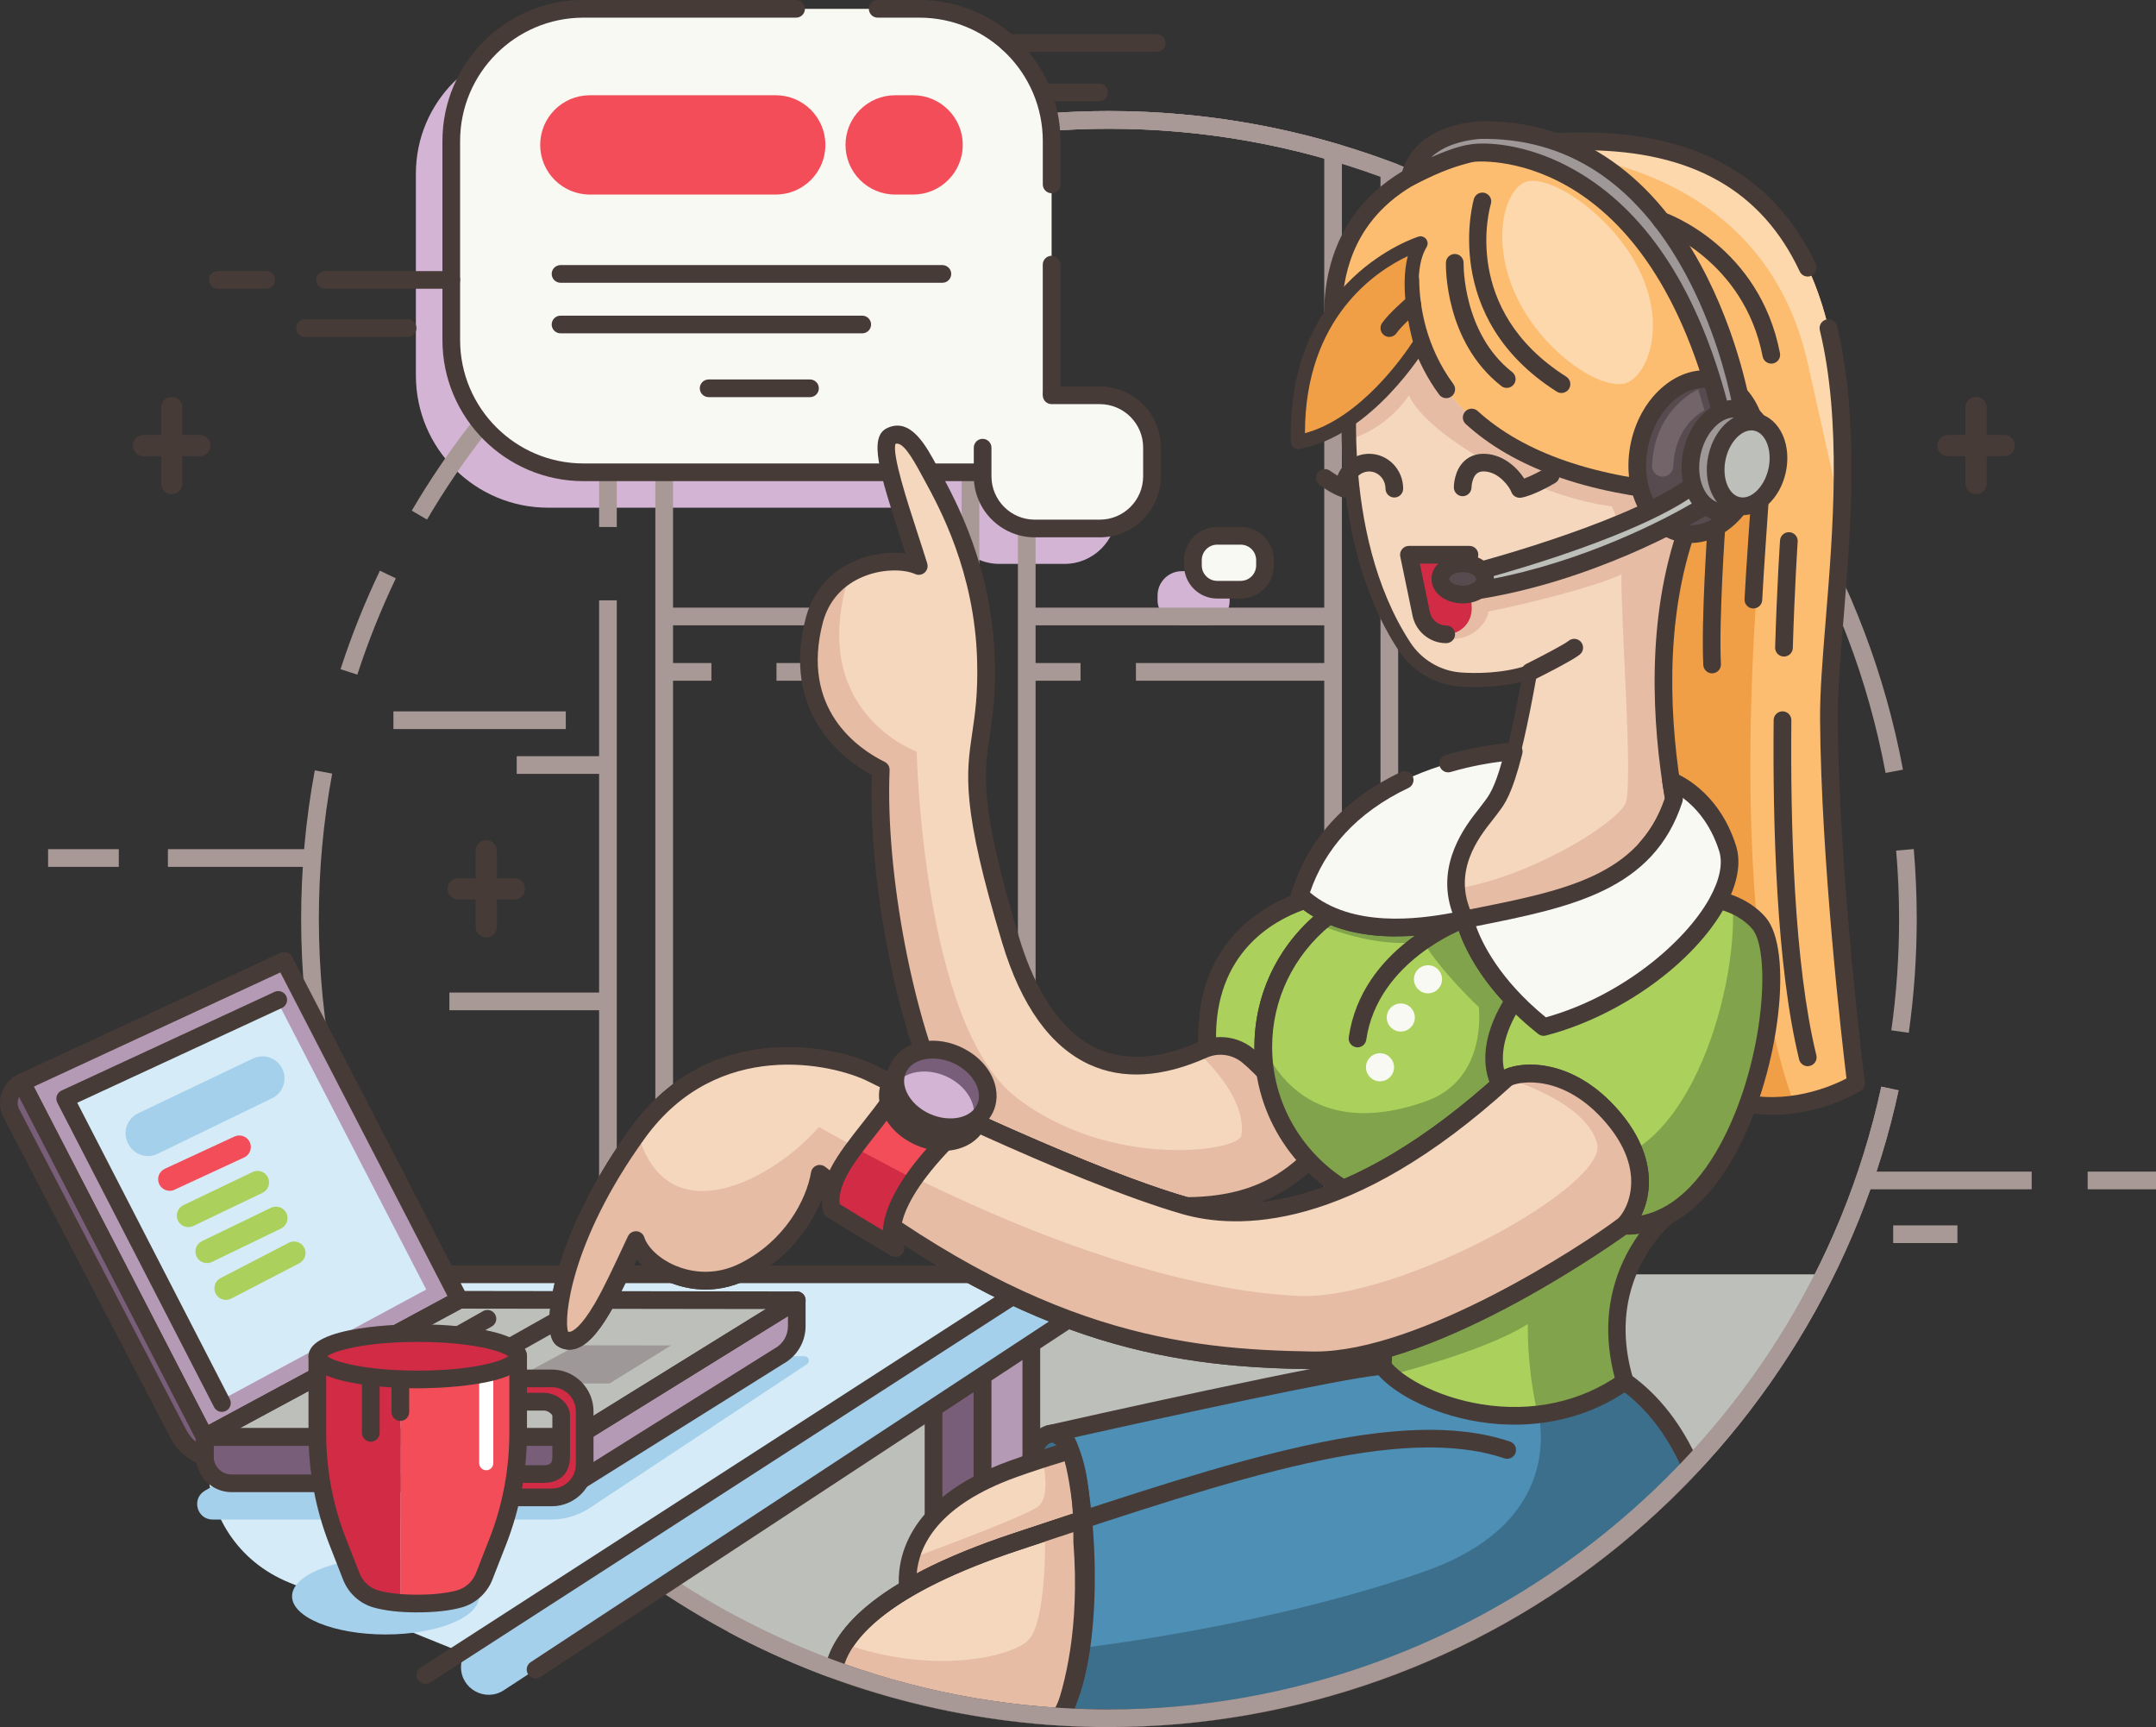 <?xml version="1.0" encoding="UTF-8"?>
<svg id="Layer_2" data-name="Layer 2" xmlns="http://www.w3.org/2000/svg" viewBox="0 0 609.77 488.33">
  <rect x="0" y="0" width="609.77" height="488.33" fill="#333333" stroke="none"/>
  <defs>
    <style>
      .cls-1 {
        fill: #574b4f;
      }

      .cls-2 {
        fill: #f5d7be;
      }

      .cls-3 {
        fill: #fdd8ac;
      }

      .cls-4 {
        fill: #e6bca5;
      }

      .cls-5 {
        fill: #3c6f8c;
      }

      .cls-6 {
        fill: #fdbd71;
      }

      .cls-7 {
        fill: #a89996;
      }

      .cls-8 {
        fill: #473b38;
      }

      .cls-9 {
        fill: #9e9899;
      }

      .cls-10 {
        fill: #a4d0eb;
      }

      .cls-11 {
        fill: #fff;
      }

      .cls-12 {
        fill: #736469;
      }

      .cls-13 {
        fill: #d5ebf7;
      }

      .cls-14 {
        fill: #b59ab5;
      }

      .cls-15 {
        fill: #80a34b;
      }

      .cls-16 {
        fill: #bcbfba;
      }

      .cls-17 {
        fill: #d4b4d4;
      }

      .cls-18 {
        fill: #785e78;
      }

      .cls-19 {
        fill: #f19f46;
      }

      .cls-20 {
        fill: #4e8fb5;
      }

      .cls-21 {
        fill: #f24d59;
      }

      .cls-22 {
        fill: #d12b45;
      }

      .cls-23 {
        fill: #f9f9f3;
      }

      .cls-24 {
        fill: #abd15c;
      }
    </style>
  </defs>
  <g id="_Слой_1" data-name="Слой 1">
    <g>
      <path class="cls-16" d="M111.18,360.31c36.98,74.39,113.74,125.53,202.46,125.53s165.48-51.13,202.46-125.53H111.18Z"/>
      <g>
        <rect class="cls-17" x="327.39" y="161.5" width="20.38" height="15.24" rx="6.86" ry="6.86"/>
        <path class="cls-17" d="M301.06,121.78h-13.64V49.9c0-20.65-16.74-37.4-37.4-37.4h-95.8c-20.21,0-36.6,16.38-36.6,36.6v57.05c0,20.65,16.74,37.4,37.4,37.4h112.89v1.14c0,8.14,6.6,14.75,14.75,14.75h18.4c8.14,0,14.75-6.6,14.75-14.75v-8.16c0-8.14-6.6-14.75-14.75-14.75Z"/>
      </g>
      <g>
        <rect class="cls-14" x="277.86" y="380.38" width="13.83" height="47.91"/>
        <rect class="cls-18" x="264.03" y="380.38" width="13.83" height="47.91"/>
        <path class="cls-8" d="M291.69,430.79h-13.83c-1.38,0-2.5-1.12-2.5-2.5v-47.91c0-1.38,1.12-2.5,2.5-2.5h13.83c1.38,0,2.5,1.12,2.5,2.5v47.91c0,1.38-1.12,2.5-2.5,2.5ZM280.35,425.79h8.83v-42.91h-8.83v42.91Z"/>
        <path class="cls-8" d="M277.85,430.79h-13.83c-1.38,0-2.5-1.12-2.5-2.5v-47.91c0-1.38,1.12-2.5,2.5-2.5h13.83c1.38,0,2.5,1.12,2.5,2.5v47.91c0,1.38-1.12,2.5-2.5,2.5ZM266.53,425.79h8.83v-42.91h-8.83v42.91Z"/>
      </g>
      <g>
        <path class="cls-7" d="M395.44,362.81h-226v-193.06h5v188.06h216V49.96c-24.58-9-50.42-13.56-76.8-13.56-50.44,0-99.82,17.27-139.2,48.66v63.95h-5v-66.34l.93-.75c40.41-32.57,91.29-50.51,143.27-50.51,27.57,0,54.55,4.87,80.18,14.48l1.62.61v316.32Z"/>
        <path class="cls-7" d="M379.53,362.81h-194.18V70.81l1.11-.74c37.67-25.3,81.65-38.67,127.18-38.67,21.76,0,43.32,3.07,64.09,9.14l1.8.53v321.75ZM190.35,357.81h184.18V44.82c-19.76-5.59-40.24-8.42-60.89-8.42-44.09,0-86.69,12.82-123.29,37.08v284.33Z"/>
        <path class="cls-7" d="M292.89,362.81h-20.91V35.18l2.07-.36c5.27-.92,10.68-1.67,16.09-2.22l2.75-.28v330.49ZM276.98,357.81h10.91V37.87c-3.66.42-7.32.93-10.91,1.52v318.41Z"/>
        <rect class="cls-7" x="187.85" y="171.81" width="86.63" height="5"/>
        <rect class="cls-7" x="290.39" y="171.81" width="86.63" height="5"/>
        <rect class="cls-7" x="219.61" y="187.47" width="54.88" height="5"/>
        <rect class="cls-7" x="187.85" y="187.47" width="13.35" height="5"/>
        <rect class="cls-7" x="111.27" y="201.14" width="48.75" height="5"/>
        <rect class="cls-7" x="146.14" y="213.81" width="27.76" height="5"/>
        <rect class="cls-7" x="321.27" y="187.47" width="55.76" height="5"/>
        <rect class="cls-7" x="290.39" y="187.47" width="15.21" height="5"/>
        <rect class="cls-7" x="127.1" y="280.64" width="44.83" height="5"/>
      </g>
      <path class="cls-7" d="M533.29,218.53c-19.73-105.54-112.11-182.14-219.66-182.14-78.95,0-152.85,42.35-192.86,110.52l-4.31-2.53c19.82-33.77,48.15-62.07,81.95-81.84,34.82-20.38,74.66-31.14,115.23-31.14,109.95,0,204.39,78.32,224.57,186.22l-4.91.92Z"/>
      <path class="cls-7" d="M101.06,190.75l-4.75-1.54c3.08-9.48,6.83-18.85,11.13-27.85l4.51,2.16c-4.21,8.8-7.88,17.97-10.89,27.24Z"/>
      <path class="cls-7" d="M539.86,292.02l-4.95-.7c1.46-10.35,2.2-20.93,2.2-31.46,0-6.45-.28-12.96-.83-19.36l4.98-.43c.56,6.54.84,13.19.84,19.78,0,10.76-.76,21.58-2.25,32.16Z"/>
      <path class="cls-7" d="M89.58,304.79c-1.48-7.42-2.6-15-3.33-22.56-.72-7.38-1.08-14.91-1.08-22.37,0-14.12,1.3-28.27,3.86-42.04l4.92.91c-2.5,13.47-3.77,27.3-3.77,41.12,0,7.3.36,14.66,1.06,21.88.72,7.39,1.82,14.81,3.26,22.06l-4.9.98Z"/>
      <g>
        <path class="cls-23" d="M164.23,2.5h93.21c22.07,0,39.98,17.91,39.98,39.98v82.19c0,4.9-3.98,8.87-8.87,8.87h-120.94c-22.07,0-39.98-17.91-39.98-39.98v-54.47c0-20.2,16.4-36.6,36.6-36.6Z"/>
        <rect class="cls-23" x="337.39" y="151.5" width="20.38" height="15.24" rx="6.86" ry="6.86"/>
        <path class="cls-8" d="M284.8,136.04h-119.77c-22,0-39.9-17.9-39.9-39.9v-56.25c0-22,17.9-39.9,39.9-39.9h60.13c1.38,0,2.5,1.12,2.5,2.5s-1.12,2.5-2.5,2.5h-60.13c-19.24,0-34.9,15.65-34.9,34.9v56.25c0,19.24,15.65,34.9,34.9,34.9h119.77c5.58,0,10.12-4.54,10.12-10.12v-46.1c0-1.38,1.12-2.5,2.5-2.5s2.5,1.12,2.5,2.5v46.1c0,8.34-6.79,15.12-15.12,15.12Z"/>
        <path class="cls-8" d="M297.43,54.64c-1.38,0-2.5-1.12-2.5-2.5v-12.25c0-19.24-15.65-34.9-34.9-34.9h-11.8c-1.38,0-2.5-1.12-2.5-2.5s1.12-2.5,2.5-2.5h11.8c22,0,39.9,17.9,39.9,39.9v12.25c0,1.38-1.12,2.5-2.5,2.5Z"/>
        <path class="cls-8" d="M350.91,169.24h-6.66c-5.16,0-9.36-4.2-9.36-9.36v-1.52c0-5.16,4.2-9.36,9.36-9.36h6.66c5.16,0,9.36,4.2,9.36,9.36v1.52c0,5.16-4.2,9.36-9.36,9.36ZM344.25,154c-2.4,0-4.36,1.96-4.36,4.36v1.52c0,2.4,1.96,4.36,4.36,4.36h6.66c2.4,0,4.36-1.96,4.36-4.36v-1.52c0-2.4-1.96-4.36-4.36-4.36h-6.66Z"/>
        <path class="cls-23" d="M293.66,111.78h16.41c8.69,0,15.74,7.05,15.74,15.74v6.17c0,8.69-7.05,15.74-15.74,15.74h-16.41c-8.69,0-15.74-7.05-15.74-15.74v-6.17c0-8.69,7.05-15.74,15.74-15.74Z"/>
        <path class="cls-8" d="M311.06,151.93h-18.4c-9.51,0-17.25-7.74-17.25-17.25v-8.1c0-1.38,1.12-2.5,2.5-2.5s2.5,1.12,2.5,2.5v8.1c0,6.75,5.49,12.25,12.25,12.25h18.4c6.75,0,12.25-5.49,12.25-12.25v-8.16c0-6.75-5.49-12.25-12.25-12.25h-13.64c-1.38,0-2.5-1.12-2.5-2.5s1.12-2.5,2.5-2.5h13.64c9.51,0,17.25,7.74,17.25,17.25v8.16c0,9.51-7.74,17.25-17.25,17.25Z"/>
        <g>
          <path class="cls-21" d="M219.4,55.01h-52.58c-7.75,0-14.04-6.29-14.04-14.04h0c0-7.76,6.29-14.04,14.04-14.04h52.58c7.75,0,14.04,6.29,14.04,14.04h0c0,7.76-6.29,14.04-14.04,14.04Z"/>
          <path class="cls-21" d="M258.25,55.01h-5.08c-7.75,0-14.04-6.29-14.04-14.04h0c0-7.76,6.29-14.04,14.04-14.04h5.08c7.75,0,14.04,6.29,14.04,14.04h0c0,7.76-6.29,14.04-14.04,14.04Z"/>
        </g>
        <path class="cls-8" d="M266.53,79.95h-108c-1.38,0-2.5-1.12-2.5-2.5s1.12-2.5,2.5-2.5h108c1.38,0,2.5,1.12,2.5,2.5s-1.12,2.5-2.5,2.5Z"/>
        <path class="cls-8" d="M243.86,94.25h-85.33c-1.38,0-2.5-1.12-2.5-2.5s1.12-2.5,2.5-2.5h85.33c1.38,0,2.5,1.12,2.5,2.5s-1.12,2.5-2.5,2.5Z"/>
        <path class="cls-8" d="M229.09,112.29h-28.67c-1.38,0-2.5-1.12-2.5-2.5s1.12-2.5,2.5-2.5h28.67c1.38,0,2.5,1.12,2.5,2.5s-1.12,2.5-2.5,2.5Z"/>
        <path class="cls-8" d="M127.63,81.65h-35.7c-1.38,0-2.5-1.12-2.5-2.5s1.12-2.5,2.5-2.5h35.7c1.38,0,2.5,1.12,2.5,2.5s-1.12,2.5-2.5,2.5Z"/>
        <path class="cls-8" d="M75.27,81.65h-13.67c-1.38,0-2.5-1.12-2.5-2.5s1.12-2.5,2.5-2.5h13.67c1.38,0,2.5,1.12,2.5,2.5s-1.12,2.5-2.5,2.5Z"/>
        <path class="cls-8" d="M115.28,95.28h-29.01c-1.38,0-2.5-1.12-2.5-2.5s1.12-2.5,2.5-2.5h29.01c1.38,0,2.5,1.12,2.5,2.5s-1.12,2.5-2.5,2.5Z"/>
        <path class="cls-8" d="M327.1,14.68h-41.97c-1.38,0-2.5-1.12-2.5-2.5s1.12-2.5,2.5-2.5h41.97c1.38,0,2.5,1.12,2.5,2.5s-1.12,2.5-2.5,2.5Z"/>
        <path class="cls-8" d="M310.85,28.64h-15.74c-1.38,0-2.5-1.12-2.5-2.5s1.12-2.5,2.5-2.5h15.74c1.38,0,2.5,1.12,2.5,2.5s-1.12,2.5-2.5,2.5Z"/>
      </g>
      <path class="cls-13" d="M295.57,360.31H111.18c-11.45,7.2-31.21,19-31.21,19h0c-29.35,13.87-28.14,56.04,1.95,68.21l48.46,19.6,44.6-28.82s.02.01.03.02l120.55-78.01Z"/>
      <path class="cls-10" d="M220.28,383.48h7.27c1.21,0,1.68,1.57.67,2.24l-61.37,40.62c-3.26,2.16-7.08,3.31-10.98,3.31H60.14c-4.45,0-6.06-5.88-2.22-8.14l10.37-6.11,151.98-31.91Z"/>
      <ellipse class="cls-10" cx="109.06" cy="451.35" rx="26.46" ry="10.79"/>
      <path class="cls-8" d="M298.24,362.81H111.18c-1.38,0-2.5-1.12-2.5-2.5s1.12-2.5,2.5-2.5h187.06c1.38,0,2.5,1.12,2.5,2.5s-1.12,2.5-2.5,2.5Z"/>
      <path class="cls-7" d="M313.64,488.33c-44.66,0-87.93-12.89-125.12-37.27-1.55-1.01-3.12-2.07-4.67-3.15l2.84-4.11c1.52,1.05,3.06,2.09,4.57,3.08,36.37,23.85,78.69,36.46,122.38,36.46,104.55,0,196.41-74.06,218.44-176.09l4.89,1.05c-10.84,50.24-38.87,95.91-78.91,128.61-40.61,33.16-91.89,51.42-144.42,51.42Z"/>
      <path class="cls-10" d="M130.38,471.36h0c0,6.22,6.91,9.96,12.11,6.55l160.11-104.67-14.33-8.82-154.33,100.38c-2.22,1.44-3.56,3.91-3.56,6.56Z"/>
      <path class="cls-8" d="M120.27,476.14c-.82,0-1.62-.4-2.1-1.14-.75-1.16-.41-2.71.75-3.46l165.48-106.77c1.16-.75,2.71-.42,3.46.75.75,1.16.41,2.71-.75,3.46l-165.48,106.77c-.42.27-.89.4-1.35.4Z"/>
      <path class="cls-8" d="M151.47,474.55c-.81,0-1.61-.4-2.09-1.13-.76-1.15-.44-2.7.72-3.46l151.14-99.31c1.16-.76,2.7-.44,3.46.72.76,1.15.44,2.7-.72,3.46l-151.14,99.31c-.42.28-.9.41-1.37.41Z"/>
      <g>
        <polygon class="cls-16" points="225.36 367.64 129.92 367.51 57.92 406.3 162.92 406.3 225.36 367.64"/>
        <path class="cls-14" d="M220.28,383.48l-57.36,35.92v-13.1l62.43-38.66v7.33c0,3.55-1.95,6.82-5.08,8.5Z"/>
        <path class="cls-18" d="M57.92,406.3h105v13.1h-97.43c-4.18,0-7.57-3.39-7.57-7.57v-5.53h0Z"/>
        <polygon class="cls-14" points="6.14 306.07 80.42 271.68 129.92 367.51 57.92 406.3 6.14 306.07"/>
        <path class="cls-13" d="M23.05,305.96l54.23-25.11,43.27,83.76-59.67,32.15-41.45-80.23c-2.02-3.91-.37-8.72,3.62-10.57Z"/>
        <path class="cls-8" d="M62.76,399.21c-.91,0-1.78-.5-2.22-1.36l-44.33-86.07c-.31-.61-.36-1.31-.14-1.96.22-.64.7-1.17,1.31-1.46l60.27-27.91c1.25-.58,2.74-.04,3.32,1.22.58,1.25.03,2.74-1.22,3.32l-57.9,26.81,43.14,83.75c.63,1.23.15,2.74-1.08,3.37-.37.19-.76.28-1.14.28Z"/>
        <path class="cls-18" d="M6.14,306.07h0c-3.27,1.56-4.59,5.52-2.91,8.73l47.26,90.71c1.56,3,4.23,5.26,7.43,6.33h0v-5.53L6.14,306.07Z"/>
        <path class="cls-8" d="M92.04,401.17c-.87,0-1.72-.46-2.18-1.27-.68-1.2-.25-2.73.95-3.4l45.83-25.79c1.2-.68,2.73-.25,3.4.95.68,1.2.25,2.73-.95,3.4l-45.83,25.79c-.39.22-.81.32-1.22.32Z"/>
        <path class="cls-8" d="M112.61,401.17c-.87,0-1.72-.46-2.18-1.27-.68-1.2-.25-2.73.95-3.4l45.83-25.79c1.2-.68,2.73-.25,3.4.95.68,1.2.25,2.73-.95,3.4l-45.83,25.79c-.39.22-.81.32-1.22.32Z"/>
        <path class="cls-8" d="M162.92,408.8H57.92c-1.15,0-2.14-.78-2.42-1.89-.28-1.11.23-2.27,1.24-2.81l72-38.79c.36-.2.77-.3,1.19-.3h0l95.43.14c1.12,0,2.1.74,2.4,1.82.3,1.07-.14,2.22-1.09,2.81l-62.43,38.66c-.39.24-.85.37-1.32.37ZM67.83,403.8h94.38l54.38-33.67-86.04-.12-62.72,33.79Z"/>
        <path class="cls-8" d="M162.92,421.9c-.42,0-.83-.1-1.21-.31-.8-.44-1.29-1.28-1.29-2.19v-13.1c0-.87.45-1.67,1.18-2.13l62.43-38.66c.77-.48,1.74-.5,2.53-.06.79.44,1.28,1.28,1.28,2.18v7.33c0,4.45-2.42,8.53-6.32,10.66l-57.29,35.88c-.41.25-.87.38-1.33.38ZM165.42,407.69v7.19l53.53-33.52s.09-.06.14-.08c2.32-1.25,3.76-3.67,3.76-6.3v-2.84l-57.43,35.56Z"/>
        <path class="cls-8" d="M162.92,421.9h-97.43c-5.55,0-10.07-4.52-10.07-10.07v-5.53c0-1.38,1.12-2.5,2.5-2.5h105c1.38,0,2.5,1.12,2.5,2.5v13.1c0,1.38-1.12,2.5-2.5,2.5ZM60.42,408.8v3.03c0,2.8,2.27,5.07,5.07,5.07h94.93v-8.1H60.42Z"/>
        <path class="cls-8" d="M57.92,408.8c-.25,0-.5-.04-.74-.11-.64-.2-1.17-.65-1.48-1.24L3.92,307.22c-.31-.61-.36-1.31-.14-1.96.22-.64.7-1.17,1.31-1.46l74.27-34.39c1.21-.56,2.66-.07,3.27,1.12l49.5,95.83c.63,1.21.16,2.7-1.04,3.35l-72,38.79c-.37.2-.78.3-1.19.3ZM9.56,307.24l49.41,95.65,67.6-36.42-47.28-91.52-69.73,32.29Z"/>
        <path class="cls-8" d="M57.92,414.33c-.26,0-.53-.04-.79-.13-3.85-1.27-6.99-3.95-8.87-7.54L1.01,315.95c-1.12-2.16-1.32-4.62-.55-6.93.77-2.31,2.41-4.16,4.6-5.21,1.22-.58,2.68-.09,3.3,1.11l51.78,100.23c.18.35.28.75.28,1.15v5.53c0,.8-.39,1.56-1.04,2.03-.43.31-.95.47-1.46.47ZM5.41,310.1c-.08.16-.15.33-.21.5-.34,1.01-.25,2.09.24,3.03l47.26,90.71c.68,1.3,1.6,2.43,2.72,3.32v-.76L5.41,310.1Z"/>
        <polygon class="cls-9" points="189.77 380.42 163.21 380.38 143.18 391.18 172.39 391.18 189.77 380.42"/>
        <path class="cls-10" d="M39.05,314.79l32.5-15.5c3.03-1.44,6.65-.23,8.21,2.74h0c1.63,3.11.36,6.95-2.8,8.49l-32.39,15.72c-3.03,1.47-6.67.27-8.24-2.71l-.11-.22c-1.64-3.13-.35-7,2.84-8.52Z"/>
        <path class="cls-21" d="M47.99,336.69c-1.23,0-2.41-.7-2.96-1.89-.76-1.63-.05-3.57,1.59-4.33l19.69-9.12c1.63-.76,3.57-.04,4.33,1.59.76,1.63.05,3.57-1.59,4.33l-19.69,9.12c-.44.21-.91.3-1.37.3Z"/>
        <path class="cls-24" d="M53.32,346.96c-1.23.02-2.42-.67-2.99-1.85-.78-1.62-.09-3.57,1.53-4.35l19.57-9.37c1.62-.78,3.57-.09,4.35,1.53.78,1.62.09,3.57-1.53,4.35l-19.57,9.37c-.44.21-.91.31-1.36.32Z"/>
        <path class="cls-24" d="M58.58,357.13c-1.23.02-2.42-.66-2.99-1.84-.78-1.62-.1-3.57,1.52-4.36l19.54-9.44c1.62-.78,3.57-.1,4.35,1.52.78,1.62.1,3.57-1.52,4.36l-19.54,9.44c-.44.21-.9.32-1.36.33Z"/>
        <path class="cls-24" d="M64.04,367.54c-1.23.06-2.44-.59-3.04-1.76-.83-1.6-.2-3.57,1.39-4.4l19.26-9.99c1.6-.83,3.57-.21,4.4,1.39.83,1.6.2,3.57-1.39,4.4l-19.26,9.99c-.43.22-.9.34-1.35.36Z"/>
      </g>
      <g>
        <path class="cls-2" d="M453.44,70.47c22.67,1.84,26.5,57.5,24,78.34-10.66,29.66-6.5,62.66-4,77.16-8,24.5-31.66,28.5-59.16,34-7.5-15.16,4.16-27.16,6.83-30.83s5.67-5.5,11.67-39.17c-6.39,2.13-13.71,2.57-19.66,2.16-6.48-.45-12.37-3.94-15.93-9.38-21.79-33.3-14.58-81.61-14.58-81.61,11.67-34,48.17-32.5,70.83-30.67Z"/>
        <path class="cls-4" d="M411.61,251.31c1.1,3.58,2.02,6.48,2.71,8.66,21.31-4.26,40.31-7.64,51.5-20.35.3-.35.6-.7.89-1.06.12-.15.24-.29.36-.44.27-.34.53-.69.78-1.04.14-.19.27-.37.4-.56.23-.33.46-.68.69-1.02.15-.22.29-.45.43-.68.21-.33.41-.67.61-1.01.15-.26.3-.53.44-.8.18-.33.36-.66.53-1,.15-.3.3-.61.44-.91.16-.33.32-.66.47-1,.14-.32.28-.66.41-.99.14-.35.29-.69.42-1.04.1-.27.2-.56.3-.84.15-.41.3-.82.44-1.24-2.5-14.5-6.66-47.5,4-77.16.32-2.62.53-5.79.62-9.34-69.89-4.92-78.9-42.46-79.17-60.35-6.97,4.76-12.76,11.77-16.28,22.02,0,0-.72,4.83-1.02,12.47l-.12,10.66s9.9-2.21,17.02-12.46c5.25,11.38,35,28.51,57.37,31.36,2.27,4.95,2.75,7.23,2.75,7.23l-46.12,15.12s-.87,13.38-5.12,14.62c8.25,2.25,13.25-3.88,13.62-7.25,11.88-2.38,30.5-7.12,37.62-10.5-.25,13.38,3.33,58.42,1.17,64.75-3.33,6.33-27.67,21-48.17,24.17Z"/>
        <path class="cls-8" d="M414.27,261.97c-.75,0-1.45-.42-1.79-1.11-7.32-14.79,2.03-26.59,6.02-31.62.4-.5.73-.92.99-1.27.21-.29.42-.57.64-.85,2.24-2.94,5.01-6.57,10.11-34.33-6.89,1.7-13.6,1.59-17.26,1.34-7.04-.49-13.57-4.33-17.47-10.28-21.95-33.55-15.18-81-14.88-83,.02-.12.05-.24.09-.35,12.66-36.88,53.34-33.59,72.88-32.01,4.72.38,8.94,2.81,12.54,7.22,13.44,16.45,15.3,56.53,13.29,73.35-.02.15-.05.3-.1.44-9.52,26.48-7.38,56.02-3.91,76.14.06.32.03.65-.07.96-8.12,24.87-31.33,29.49-58.19,34.85l-2.48.49c-.13.03-.26.04-.39.04ZM432.77,187.97c.47,0,.94.17,1.31.49.53.46.79,1.17.66,1.86-5.63,31.61-8.72,35.65-11.44,39.22-.2.26-.39.51-.58.78-.28.38-.65.85-1.08,1.4-3.68,4.64-11.18,14.11-6.2,25.98l.93-.19c26.51-5.28,47.48-9.46,55.02-31.7-3.49-20.53-5.55-50.44,4.1-77.46,2.02-17.37-.38-55.37-12.44-70.12-2.89-3.53-6.17-5.47-9.76-5.76-18.51-1.5-56.99-4.6-68.71,29.15-.44,3.2-6.16,48.78,14.3,80.05,3.21,4.91,8.59,8.08,14.39,8.48,3.93.27,11.61.36,18.89-2.06.21-.07.42-.1.63-.1Z"/>
        <path class="cls-8" d="M432.77,192.47c-.92,0-1.8-.51-2.24-1.39-.62-1.24-.11-2.74,1.12-3.35,3.95-1.97,10.7-5.48,12-6.54,1.07-.87,2.65-.71,3.52.36.87,1.07.71,2.65-.36,3.52-2.11,1.71-11.13,6.24-12.92,7.13-.36.18-.74.26-1.11.26Z"/>
        <path class="cls-22" d="M409.02,179.36h0c-3.42,0-6.36-2.4-7.06-5.74l-3.48-16.76h17.12l.63,14.99c.17,4.1-3.1,7.51-7.2,7.51Z"/>
        <path class="cls-8" d="M409.02,181.86c-4.58,0-8.58-3.25-9.51-7.74l-3.48-16.76c-.15-.74.03-1.5.51-2.09s1.19-.92,1.94-.92h17.12c1.38,0,2.5,1.12,2.5,2.5s-1.12,2.5-2.5,2.5h-14.04l2.86,13.75c.45,2.17,2.39,3.75,4.61,3.75,1.38,0,2.5,1.12,2.5,2.5s-1.12,2.5-2.5,2.5Z"/>
        <path class="cls-6" d="M517.28,203.31c.33,45,7.66,103,7.66,103,0,0-16,10-34.33,5-12.6-3.44-20.89-45.6-24.84-71.64,3.26-3.69,5.87-8.17,7.67-13.7-2.5-14.5-6.66-47.5,4-77.16.32-2.62.53-5.79.62-9.34-69.89-4.92-78.9-42.46-79.17-60.35-6.97,4.76-12.76,11.77-16.28,22.02,0,0-.72,4.83-1.02,12.47,0,0-30.65-74.3,67.02-73.64,97.67.67,68.33,118.34,68.67,163.34Z"/>
        <path class="cls-3" d="M511.27,102.64c4.77,21.35,7.75,34.65,9.6,42.94,1.99-49.42-5.13-105.15-72.27-105.61-2.77-.02-5.43.03-8,.13v3.54s58,2.33,70.67,59Z"/>
        <path class="cls-19" d="M499.75,136.14c-3.48,12.65-19.15,11.42-22.14,11.07-.05.55-.11,1.1-.17,1.6-10.66,29.66-6.5,62.66-4,77.16-1.8,5.53-4.41,10.01-7.67,13.7,3.95,26.04,12.24,68.2,24.84,71.64,6.06,1.65,11.85,1.66,16.91.94-20.69-54.56-9.9-159.66-7.76-176.11Z"/>
        <g>
          <path class="cls-8" d="M381.58,116.11c-1,0-1.92-.6-2.31-1.55-.5-1.22-12.2-30.25,2.92-52.67,10.93-16.21,32.83-24.42,65.12-24.42.43,0,.87,0,1.3,0,31.63.22,53.47,12.72,64.92,37.17.59,1.25.05,2.74-1.2,3.32-1.25.59-2.74.05-3.32-1.2-10.71-22.87-30.47-34.08-60.42-34.29-31.24-.2-52.17,7.26-62.25,22.21-7.71,11.43-7.52,25.17-5.88,35.01,3.45-9.67,9.17-17.29,17.01-22.64.76-.52,1.74-.58,2.56-.15.82.42,1.33,1.26,1.35,2.18.11,7.62,1.88,18.92,9.67,29.51.82,1.11.58,2.68-.54,3.5-1.11.82-2.68.58-3.49-.54-7.03-9.57-9.6-19.64-10.37-27.55-5.19,4.56-9.09,10.5-11.61,17.72-.14,1.02-.71,5.48-.96,11.98-.05,1.17-.9,2.16-2.06,2.36-.15.03-.29.04-.44.04Z"/>
          <path class="cls-8" d="M501.27,315.22c-3.59,0-7.4-.43-11.33-1.5-10.71-2.93-19.68-27.71-26.65-73.68-.11-.73.11-1.48.6-2.03,3.07-3.47,5.35-7.48,6.97-12.24-3.49-20.57-5.52-50.48,4.12-77.54.22-1.89.39-4.05.49-6.45-26.93-2.23-47.41-9.58-60.92-21.88-1.02-.93-1.1-2.51-.17-3.53.93-1.02,2.51-1.09,3.53-.17,13.06,11.89,33.35,18.88,60.31,20.78,1.33.09,2.36,1.22,2.32,2.56-.09,3.65-.31,6.87-.64,9.58-.02.19-.07.37-.13.54-9.48,26.38-7.35,55.83-3.89,75.89.07.4.04.81-.09,1.2-1.71,5.27-4.14,9.76-7.4,13.68,6.26,40.7,14.78,66.27,22.85,68.47,14.06,3.84,26.88-1.83,30.99-3.96-1.2-9.88-7.18-61.25-7.47-101.61-.06-7.68.72-17.19,1.61-28.2,2.03-24.94,4.55-55.97-1.68-81.77-.32-1.34.5-2.69,1.84-3.02,1.34-.32,2.69.5,3.02,1.84,6.42,26.58,3.86,58.06,1.8,83.35-.89,10.89-1.65,20.3-1.59,27.76.33,44.33,7.57,102.13,7.64,102.71.12.97-.33,1.92-1.16,2.43-.55.34-11.07,6.79-24.99,6.79Z"/>
        </g>
        <ellipse class="cls-1" cx="480.14" cy="129.09" rx="22.13" ry="16.8" transform="translate(251.43 570.56) rotate(-77.66)"/>
        <path class="cls-8" d="M478.22,153.52c-1.12,0-2.23-.12-3.34-.36-5.16-1.13-9.41-4.77-11.95-10.26-2.43-5.25-3.02-11.62-1.64-17.92,2.9-13.27,13.71-22.21,24.12-19.94,5.16,1.13,9.41,4.77,11.95,10.26,2.43,5.25,3.01,11.62,1.64,17.92h0c-1.38,6.3-4.56,11.85-8.97,15.6-3.62,3.08-7.71,4.7-11.81,4.7ZM482.08,109.67c-6.98,0-13.82,6.82-15.9,16.37-1.15,5.25-.69,10.48,1.29,14.75,1.87,4.04,4.88,6.69,8.48,7.48,3.6.79,7.45-.37,10.83-3.25,3.58-3.05,6.18-7.62,7.33-12.87h0c1.15-5.25.69-10.48-1.29-14.75-1.87-4.04-4.88-6.69-8.48-7.48-.75-.16-1.5-.24-2.26-.24Z"/>
        <path class="cls-8" d="M429.78,140.74c-1.06,0-2.03-.68-2.37-1.71-.37-1.11-3.3-5.51-7.52-5.73-1.33-.07-1.96.36-2.32.69-1.11,1.04-1.38,3.12-1.39,3.83-.02,1.37-1.13,2.48-2.5,2.48h-.01c-1.37,0-2.49-1.12-2.49-2.49,0-.48.08-4.73,2.93-7.43,1.55-1.48,3.65-2.19,6.03-2.06,5.11.27,9.03,3.97,10.94,6.99,1.99-.73,4.66-2.13,6.24-3.06,1.19-.7,2.72-.31,3.42.88.7,1.19.31,2.72-.88,3.42-.64.38-6.35,3.7-9.75,4.18-.12.02-.23.02-.35.02Z"/>
        <path class="cls-19" d="M401.78,68.81c-5.67,9.33,0,28.08,0,28.08,0,0-14.84,24.58-34.67,28.08-1.33-45.33,34.67-56.16,34.67-56.16Z"/>
        <path class="cls-8" d="M380.1,140.66c-.28,0-.56-.05-.83-.14-2.74-.96-5.71-3.13-6.04-3.37-1.11-.82-1.34-2.39-.52-3.5.82-1.11,2.39-1.34,3.5-.52.38.28,1.17.82,2.08,1.37,1.42-3.63,4.89-6.19,8.94-6.19,5.31,0,9.62,4.42,9.62,9.86,0,1.38-1.12,2.5-2.5,2.5s-2.5-1.12-2.5-2.5c0-2.68-2.08-4.86-4.62-4.86s-4.62,2.18-4.62,4.86c0,.81-.39,1.57-1.05,2.04-.43.3-.94.46-1.45.46Z"/>
        <path class="cls-5" d="M290.81,413.71l11.79-3.58s-3.67-6.03-7.46-4.49c-3.79,1.54-4.33,8.07-4.33,8.07Z"/>
        <path class="cls-9" d="M492.73,115.92s-14.13-79.15-74.32-79.15c-14.84.5-19.63,13.31-19.63,13.31,0,0,11.5-6.06,17.3-6.75,5.16-1.1,51.74-1.45,70.58,73.11,1.27,0,6.06-.52,6.06-.52Z"/>
        <path class="cls-8" d="M441.63,111.12c-.46,0-.92-.13-1.34-.39-33.1-20.99-23.53-54.16-23.43-54.5.4-1.32,1.79-2.07,3.12-1.67,1.32.4,2.07,1.79,1.67,3.11h0c-.36,1.21-8.5,29.92,21.32,48.83,1.17.74,1.51,2.28.77,3.45-.48.75-1.29,1.16-2.11,1.16Z"/>
        <path class="cls-8" d="M511.27,301.47c-1.12,0-2.15-.76-2.43-1.91-6.47-26.44-7.49-66.77-7.21-95.95.01-1.37,1.13-2.48,2.5-2.48h.03c1.38.01,2.49,1.14,2.48,2.52-.28,28.89.71,68.78,7.07,94.71.33,1.34-.49,2.69-1.83,3.02-.2.05-.4.07-.6.07Z"/>
        <path class="cls-8" d="M504.55,185.64s-.05,0-.08,0c-1.38-.04-2.46-1.2-2.42-2.58.54-17.79,1.38-30.14,1.39-30.26.09-1.38,1.29-2.41,2.67-2.32,1.38.09,2.42,1.29,2.32,2.67,0,.12-.84,12.38-1.38,30.07-.04,1.35-1.15,2.42-2.5,2.42Z"/>
        <path class="cls-24" d="M369.13,254.48c-8.44,2.7-28.61,12.13-27.69,40.5,3.05,4.68,11.19,10.01,17.59,13.71-1.14-4.03-1.75-8.27-1.75-12.64,0-15.17,7.31-28.66,18.68-37.35h0c-2.4-1.09-4.7-2.47-6.82-4.22Z"/>
        <path class="cls-8" d="M359.02,311.18c-.43,0-.86-.11-1.25-.34-9.55-5.53-15.75-10.41-18.43-14.51-.25-.38-.39-.83-.41-1.29-.98-29.97,20.25-40.03,29.43-42.96.81-.25,1.69-.09,2.35.45,1.86,1.53,3.97,2.83,6.27,3.87.8.36,1.35,1.12,1.45,1.99.1.87-.27,1.74-.97,2.27-11.25,8.59-17.7,21.48-17.7,35.36,0,4.05.56,8.08,1.66,11.96.28.98-.07,2.03-.87,2.65-.45.35-.99.53-1.53.53ZM343.92,294.16c1.92,2.57,5.87,5.81,11.43,9.37-.38-2.47-.57-4.97-.57-7.49,0-14.18,6.04-27.42,16.69-36.88-.98-.58-1.91-1.21-2.81-1.88-8.53,3.03-25.2,12.15-24.73,36.88Z"/>
        <path class="cls-2" d="M287.27,435.97c42.24-14,77.68-25.95,105.67-28.66v-17.68s-68.33,12-106.33,25.67c-28.34,10.19-30.54,26.31-29.82,33.85,7.38-4.33,17.27-8.8,30.49-13.19Z"/>
        <path class="cls-4" d="M293.36,426.14c-4.16,2.78-26.71,11.21-35.87,14.58-.87,3.3-.91,6.24-.7,8.44,7.38-4.33,17.27-8.8,30.49-13.19,14.61-4.84,28.38-9.43,41.34-13.48-.25-3.09-.56-5.92-.75-7.1-.31-1.84-4.62-6.62-7.9-10.04-8.76,2.26-17.34,4.67-25.1,7.16,1.01,4.92,1.66,11.52-1.5,13.63Z"/>
        <path class="cls-8" d="M256.78,451.66c-.39,0-.78-.09-1.14-.27-.76-.39-1.27-1.14-1.35-1.99-.69-7.31.99-25.48,31.47-36.44,37.77-13.58,106.06-25.66,106.75-25.78.73-.13,1.48.07,2.04.55.57.48.89,1.18.89,1.91v17.68c0,1.29-.98,2.36-2.26,2.49-26.92,2.6-61.5,14.07-101.54,27.35l-3.58,1.19-.79-2.37.79,2.37c-12.04,3.99-22.14,8.36-30.01,12.97-.39.23-.83.34-1.26.34ZM390.44,392.63c-13.47,2.47-70.07,13.19-102.99,25.03-22.11,7.95-27.49,19.31-28.19,27.25,7.53-4.02,16.67-7.81,27.23-11.31l3.58-1.19c39.23-13.01,73.26-24.3,100.38-27.35v-12.43Z"/>
        <path class="cls-2" d="M426.27,409.97c-30.67-10.33-77.67,5.67-139,26-40.89,13.55-49.92,28-51.4,36.12,24.25,8.89,50.44,13.74,77.77,13.74,46.66,0,90.02-14.15,126.02-38.38,2.12-16.64.24-32.88-13.39-37.48Z"/>
        <path class="cls-8" d="M313.64,488.33c-27.03,0-53.48-4.67-78.63-13.89-1.14-.42-1.82-1.6-1.6-2.8,1.81-9.93,12.49-24.59,53.08-38.04l3.61-1.2c59.29-19.66,106.12-35.19,136.97-24.8h0c8.83,2.97,18.61,12.36,15.07,40.16-.09.71-.49,1.36-1.08,1.76-37.72,25.39-81.78,38.81-127.42,38.81ZM238.85,470.51c23.96,8.51,49.11,12.82,74.79,12.82,44.26,0,87-12.9,123.68-37.32,2.21-18.95-1.77-30.27-11.84-33.67h0c-29.27-9.86-75.4,5.44-133.81,24.81l-3.61,1.2c-36.7,12.17-46.74,24.71-49.21,32.16Z"/>
        <path class="cls-4" d="M238.87,464.78c-1.76,2.77-2.63,5.25-3.01,7.32,24.25,8.89,50.44,13.74,77.77,13.74,10.45,0,20.73-.71,30.8-2.09-.13-7.78-.33-13.35-.33-13.35l-8.75-37.17-10.89-9.43c-9.22,2.92-18.86,6.1-28.89,9.43h0s.67,26.17-5.15,30.92c-5.68,4.64-27.03,9.27-51.55.64Z"/>
        <path class="cls-2" d="M249.11,217.64c-1.3,30.71,7.23,73.18,18.59,95.98,19.76,9.2,48.5,21.87,67.76,27.37,0,0,.01,0,.02,0,21.88-.09,30.88-9.16,37.13-15.1-6.36-13.9-13.85-22.47-19.38-27.14-3.67-3.1-8.8-3.81-13.19-1.87-31.48,13.87-46.97-7.11-54.17-30.99-16.75-55.5-5.81-56.38-7-79.33-1.42-27.25-12.42-46.8-15.92-53.34s-6.75-11.96-11-9.91,3.42,22.08,7.92,36.71c-7.08-3.21-24.95-.92-29.45,14.96-7.5,28,13.09,39.9,18.7,42.67Z"/>
        <path class="cls-4" d="M353.22,298.75c-3.67-3.1-8.8-3.81-13.19-1.87-.47.21-.92.38-1.39.57v.02s14.13,12.17,12.46,23.5c-.5,4.67-37.17,9.83-63.67-10.67s-28.17-97.79-28.17-97.79c0,0-31.56-11.22-18.93-50.4-4.39,2.54-8.18,6.66-9.94,12.85-7.5,28,13.09,39.9,18.7,42.67-1.3,30.71,7.23,73.18,18.59,95.98,19.76,9.2,48.5,21.87,67.76,27.37,0,0,.01,0,.02,0,21.88-.09,30.88-9.16,37.13-15.1-6.36-13.9-13.85-22.47-19.38-27.14Z"/>
        <path class="cls-8" d="M335.47,343.49c-.12,0-.24,0-.35-.03-.11-.02-.24-.04-.35-.07-19.31-5.51-47.71-18-68.13-27.5-.51-.24-.93-.65-1.18-1.15-11.66-23.42-19.86-65.07-18.91-95.61-7.82-4.27-25.89-17.42-18.56-44.8,2.52-8.89,8.55-13.31,13.17-15.45,5.25-2.44,10.7-2.95,14.95-2.4-.46-1.42-.93-2.88-1.42-4.38-6.08-18.68-9.02-28.54-3.84-31.04,6.69-3.22,11.08,4.99,14.29,10.98.23.42.49.9.78,1.43,4.39,8.06,14.68,26.93,15.43,53.01.28,9.88-.62,16-1.42,21.4-1.65,11.13-2.96,19.93,8.32,57.29,3.39,11.23,9.96,25.78,22,31.29,8.05,3.68,17.83,3.01,29.05-1.99,5.03-2.24,11.03-1.4,15.29,2.16,4.46,3.72,13.03,12.34,20.29,28.22.44.97.22,2.12-.55,2.85l-.45.43c-6.39,6.08-16.04,15.27-38.39,15.36h-.01ZM269.55,311.73c20.08,9.33,47.52,21.36,66.26,26.76,19.2-.16,27.71-7.44,33.77-13.17-6.68-13.95-14.21-21.53-18.2-24.85-2.81-2.34-6.75-2.9-10.05-1.43-12.59,5.62-23.75,6.28-33.17,1.97-11.03-5.05-19.34-16.62-24.7-34.39-11.6-38.43-10.22-47.71-8.48-59.46.77-5.19,1.64-11.08,1.37-20.52-.71-24.89-10.6-43.02-14.83-50.76-.3-.55-.56-1.04-.8-1.47-3.15-5.89-5.52-9.47-7.45-8.93-1.03,2.98,3.46,16.77,6.17,25.08.95,2.93,1.94,5.96,2.8,8.74.29.94,0,1.96-.74,2.61-.74.65-1.79.81-2.68.4-3.23-1.46-9.77-1.57-15.55,1.12-3.67,1.7-8.47,5.21-10.46,12.25-6.65,24.84,9.95,36.07,17.4,39.74.89.44,1.43,1.36,1.39,2.35-1.23,29.12,6.79,71,17.94,93.98Z"/>
        <path class="cls-24" d="M474.26,418.78c-.13-.55-.26-1.09-.41-1.65-36-46.75-2.01-73.67-2.01-73.67l-17.24-47.43c0-4.11-.54-8.1-1.55-11.91-5.21,2.62-10.75,4.78-16.45,6.26-19.5-15.5-22.33-30.42-22.33-30.42-7.8,1.57-24.75,4.87-38.32-1.28-11.37,8.68-18.68,22.18-18.68,37.35,0,19.6,12.2,36.42,29.6,43.65,0,0,0,0,0,0,12.52,61.55-5.41,70.95-5.41,70.95,0,0-1.11,57,1.14,61.75.32.68,1.4,1.26,2.98,1.74,33.85-11.36,64.12-30.52,88.68-55.34Z"/>
        <path class="cls-15" d="M471.85,343.47l-17.24-47.43c0-2.96-.29-5.86-.82-8.68-.58-.93-1.16-1.84-1.73-2.75-4.92,2.4-10.11,4.38-15.45,5.77-19.5-15.5-22.33-30.42-22.33-30.42-7.8,1.57-24.75,4.87-38.32-1.28-1.07.81-2.08,1.68-3.07,2.58.28.27,16.41,7.3,29.48,4.83,5.49,9,15.87,18.66,15.87,18.66,0,0,2.62,20.16-14.62,26.5-10.35,3.8-33.67,9.54-45.83-14.29.91,22.83,14.61,36.7,29.1,42.72,0,0,0,0,0,0,4.74,23.33,5.11,39.16,3.74,49.83,14.11-3.67,31.9-9.1,41.49-15.14-.25,10.75,2.25,29.75,6.5,34,2.1,2.1,13.33-3.27,24.18-9.24-16.28-35.59,9.07-55.68,9.07-55.68Z"/>
        <path class="cls-8" d="M385.59,476.63c-.25,0-.49-.04-.73-.11-2.47-.76-3.86-1.7-4.51-3.06-2.32-4.9-1.64-49.36-1.38-62.87.02-.91.53-1.74,1.34-2.17.11-.07,15.7-9.98,4.37-66.96-18.21-8.12-29.91-25.81-29.91-45.43,0-15.45,7.17-29.79,19.66-39.33.73-.56,1.71-.67,2.55-.29,13,5.89,29.67,2.54,36.8,1.11.65-.13,1.33,0,1.89.38.55.37.94.95,1.06,1.61.03.13,2.91,13.78,20.46,28.14,4.93-1.37,9.89-3.3,14.75-5.75.67-.34,1.46-.36,2.15-.05.69.31,1.2.91,1.39,1.64,1.05,3.94,1.59,8.01,1.63,12.11l17.09,47.02c.37,1.01.05,2.15-.8,2.81-1.3,1.04-31.55,26.04,2.44,70.18.2.26.35.56.43.88.13.48.24.94.35,1.41l.07.3c.2.84-.04,1.73-.65,2.35-25.07,25.33-56.07,44.68-89.66,55.96-.26.09-.53.13-.8.13ZM384.8,471.13c.13.08.37.2.78.36,32.08-10.91,61.71-29.34,85.85-53.41-18.8-24.73-18.26-44.12-14.46-56.07,3.24-10.19,9.24-16.73,11.95-19.29l-16.66-45.84c-.1-.27-.15-.56-.15-.85,0-2.79-.26-5.57-.79-8.3-4.65,2.14-9.38,3.84-14.08,5.07-.76.2-1.57.03-2.18-.46-15.57-12.38-20.91-24.44-22.56-29.47-8.18,1.58-23.27,3.89-36.15-1.3-10.54,8.58-16.56,21.06-16.56,34.46,0,18.03,11.01,34.26,28.06,41.34.77.32,1.33,1,1.49,1.82,0,.04.01.07.02.11,10.97,54.06-.99,69.09-5.41,72.65-.49,26.09-.34,54.97.87,59.17Z"/>
        <path class="cls-24" d="M424.77,307.31s-9.5-12.17,11.17-34.17c20.67-22,50.67-24.67,61.5-12.17,10.83,12.5-3.5,89-39.83,85.5-3.5-7.17-32.83-39.17-32.83-39.17Z"/>
        <path class="cls-15" d="M497.44,260.97c-1.91-2.2-4.42-3.92-7.37-5.16,1.42,25.4-13.57,75.97-43.27,73.11-2.26-4.62-15.26-19.57-24.21-29.61.03,5.24,2.17,8,2.17,8,0,0,29.33,32,32.83,39.17,36.33,3.5,50.67-73,39.83-85.5Z"/>
        <path class="cls-8" d="M460.06,349.09c-.89,0-1.79-.04-2.69-.13-.87-.08-1.63-.61-2.01-1.39-2.74-5.61-24.34-29.75-32.43-38.57-.04-.05-.09-.1-.13-.15-.44-.57-10.57-14.12,11.32-37.42,12.29-13.09,28.88-20.75,44.39-20.4,8.94.18,16.34,3.13,20.83,8.31,7.93,9.15,4.05,42.58-7.53,65.04-8.38,16.23-19.31,24.72-31.74,24.72ZM459.12,344.07c13.63.54,22.85-11.56,28.23-21.99,11.87-23.01,13.51-53.34,8.2-59.47-3.55-4.1-9.64-6.44-17.15-6.59-13.92-.32-29.47,6.94-40.64,18.83-18.29,19.47-11.64,30.02-11.06,30.86,3.25,3.54,26.94,29.51,32.41,38.36Z"/>
        <g>
          <path class="cls-2" d="M335.11,340.89c15.44,4.45,46.91,4.31,91-36,2.75-1.75,17-4.5,30.25,11.25s5.45,28.36,2.73,30.43c-2.73,2.07-53.98,38.57-87.73,38.07s-76.25-3.25-139.5-52.75c-1.25,7.25-7,20.25-21.25,27.5s-28.5-1.5-30.75-8.75c-3.5,7.5-6.68,14.43-9.5,19.25-4.58,7.83-8.34,10.58-11.34,8.58-3-2-1.41-26.58,21.34-58.08s58.5-20.74,66.25-16.87c7.75,3.87,59,28.87,88.5,37.37Z"/>
          <path class="cls-8" d="M372.04,387.14c-.24,0-.48,0-.72,0-36.98-.55-78.08-4.98-137.94-50.91-2.63,8.58-9.4,19.16-21.64,25.39-9.75,4.96-18.36,2.67-22.63.87-3.7-1.56-6.86-3.86-9.01-6.45-2.71,5.79-5.26,11.15-7.58,15.12-3.67,6.27-6.89,9.54-10.12,10.29-1.67.38-3.32.08-4.76-.89-1.02-.68-1.68-1.89-2.01-3.7-1.48-8.19,3.38-31.16,22.71-57.93,22.66-31.37,58.59-23.04,69.39-17.64,15.58,7.78,61.78,29.63,88.08,37.2,14.15,4.08,44.49,4.9,88.62-35.44.11-.1.22-.19.34-.26,4.11-2.61,19.68-4.68,33.5,11.75,7.59,9.03,8.51,17,7.94,22.1-.68,6.14-3.73,10.5-5.61,11.93-.51.39-53.04,38.58-88.56,38.59ZM231.85,329.39c.55,0,1.09.18,1.54.53,60.3,47.19,101.24,51.67,138,52.22.21,0,.42,0,.64,0,29.63,0,75.66-30.06,85.54-37.57.59-.45,3.1-3.37,3.67-8.5.66-5.92-1.69-12.26-6.8-18.33-12.13-14.41-24.78-11.87-26.85-10.83-45.82,41.8-78.04,40.74-93.18,36.37-32.12-9.26-88.36-37.25-88.92-37.54-9.82-4.9-42.48-12.47-63.11,16.1-21.28,29.47-22.94,51.38-21.72,54.68.22.09.4.08.6.03.79-.18,3.06-1.32,6.93-7.94,2.54-4.33,5.46-10.6,8.55-17.23l.85-1.81c.44-.94,1.41-1.5,2.43-1.44,1.03.07,1.91.77,2.22,1.75.76,2.44,3.78,5.86,8.81,7.99,3.47,1.46,10.47,3.32,18.42-.72,12.53-6.38,18.56-17.83,19.92-25.7.15-.87.74-1.59,1.56-1.91.29-.11.6-.17.9-.17Z"/>
        </g>
        <path class="cls-20" d="M313.64,485.83c64.88,0,123.37-27.35,164.58-71.15-4.17-9.48-10.14-17.99-18.67-24.05-26.41,18.79-60.37,6.33-68.59-4.37-10.34.27-95.4,20.06-95.4,20.06,0,0,9.54-.68,10.49,29.54,1.94,25.08-2.65,41.79-5.59,49.58,4.36.25,8.75.39,13.17.39Z"/>
        <path class="cls-5" d="M478.22,414.68c-4.17-9.48-10.14-17.99-18.67-24.05-7.18,5.11-16.74,7.77-24.36,8.93.98,6,4.83,31.67-32.25,44.75-36.13,12.75-78.87,19.42-97.69,21.73-1.27,8.83-3.25,15.34-4.78,19.4,4.36.25,8.75.39,13.17.39,64.88,0,123.37-27.35,164.58-71.15Z"/>
        <path class="cls-8" d="M313.64,488.33c-4.26,0-8.73-.13-13.31-.4-.79-.05-1.52-.47-1.95-1.13-.43-.67-.52-1.5-.24-2.25,2.85-7.55,7.35-23.89,5.44-48.5,0-.07,0-.14,0-.21.14-20.43-3.45-25.93-5-27.35-.64-.59-1.11-.66-1.19-.62,0,0-.01,0-.02,0-1.31.3-2.62-.5-2.97-1.79-.35-1.3.39-2.64,1.68-3.03.07-.02.18-.05.34-.08,5.15-1.16,84.15-18.94,94.49-19.21.8-.03,1.56.34,2.05.98,1.74,2.26,4.87,4.64,8.81,6.71,5.08,2.67,11.04,4.6,17.24,5.61,14.3,2.31,28.19-.7,39.11-8.47.87-.62,2.03-.62,2.9,0,8.18,5.82,14.75,14.26,19.5,25.08.4.92.22,1.99-.47,2.72-21.15,22.47-46.12,40.16-74.23,52.57-29.1,12.85-60.11,19.36-92.18,19.36ZM303.93,483.11c3.33.15,6.58.22,9.71.22,61.7,0,119.03-24.54,161.61-69.15-4.04-8.65-9.32-15.52-15.75-20.48-11.75,7.77-26.34,10.71-41.3,8.3-6.72-1.09-13.21-3.2-18.76-6.11-4.07-2.13-7.34-4.55-9.57-7.04-10.48,1.02-57.58,11.22-86.43,17.67,3.5,4.94,5.23,14.75,5.13,29.26,1.73,22.49-1.73,38.44-4.63,47.34Z"/>
        <path class="cls-8" d="M367.1,126.97c-.46,0-.9-.16-1.26-.45-.45-.37-.72-.91-.74-1.49-1.36-46.33,35.72-58.02,36.09-58.13.79-.24,1.65.04,2.16.69.51.65.56,1.55.13,2.26-5.15,8.47.15,26.28.21,26.46.16.54.09,1.13-.2,1.61-.62,1.04-15.54,25.4-36.03,29.02-.12.02-.23.03-.35.03ZM398.16,72.41c-8.98,4.24-29.08,17.39-29.09,50.07,15.76-4.22,28.06-22.09,30.54-25.91-.92-3.35-3.79-15.21-1.45-24.16Z"/>
        <path class="cls-8" d="M486.67,118.94c-1.14,0-2.14-.78-2.42-1.89-19.35-76.57-67.17-71.38-67.63-71.28-.08.02-.15.03-.23.04-4.37.52-13.34,4.85-16.43,6.48-.82.43-1.81.38-2.57-.15-.76-.52-1.18-1.42-1.08-2.34.06-.56,1.77-13.74,21.89-15.52.06,0,.12,0,.17,0,26.27-.46,47.86,13.51,62.55,40.46,10.95,20.08,14.16,39.97,14.29,40.81.11.68-.07,1.36-.49,1.91-.42.54-1.04.89-1.71.97-.82.09-5,.54-6.33.54ZM419.38,40.58c5.88,0,16.57,1.59,28.19,8.81,19.06,11.84,32.85,33.51,41.01,64.43.38-.03.79-.07,1.2-.11-1.24-6.01-4.99-21.5-13.31-36.7-13.92-25.46-33.44-38.15-57.91-37.74-7.11.65-11.3,2.88-13.78,5.18,3.62-1.58,7.88-3.2,10.91-3.59.8-.16,2.07-.28,3.7-.28Z"/>
        <path class="cls-16" d="M418.97,161.25s45.58-12.12,61.17-25.12c1.96,3,2.21,4.25,4.09,5.62-9,6-36.45,20.42-66.22,25.15.85-2.15.97-5.66.97-5.66Z"/>
        <path class="cls-23" d="M488.61,239.89c-4.75-15-15.98-19.07-15.99-19.07.28,1.9.56,3.64.82,5.16-8,24.5-31.67,28.5-59.17,34,0,0,2.83,14.92,22.33,30.42,30.75-8,56.75-35.5,52-50.5Z"/>
        <path class="cls-8" d="M436.6,292.89c-.56,0-1.11-.19-1.56-.54-20-15.9-23.11-31.26-23.23-31.91-.26-1.35.62-2.65,1.97-2.92l2.49-.5c26.3-5.24,47.13-9.39,54.6-31.25-.23-1.38-.48-2.93-.73-4.6-.13-.87.21-1.74.89-2.3.68-.56,1.6-.72,2.43-.42.51.18,12.45,4.61,17.53,20.67,1.53,4.83.45,10.8-3.12,17.26-8.83,15.98-29.65,30.95-50.64,36.41-.21.05-.42.08-.63.08ZM417.45,261.89c1.63,4.54,6.52,14.95,19.74,25.76,21.5-5.98,39.5-21.34,46.31-33.66,2.89-5.23,3.83-9.84,2.73-13.34h0c-2.54-8.03-7.01-12.63-10.32-15.08.07.4.03.8-.09,1.18-8.19,25.09-31.43,29.77-58.37,35.14Z"/>
        <path class="cls-8" d="M418.01,169.41c-.75,0-1.47-.34-1.95-.93-.56-.7-.7-1.65-.38-2.48.56-1.43.77-4.03.79-4.83.04-1.1.79-2.05,1.86-2.33.45-.12,45.22-12.12,60.21-24.62.55-.46,1.26-.66,1.97-.55.7.1,1.33.51,1.72,1.1.64.98,1.11,1.79,1.5,2.44.78,1.34,1.1,1.89,1.98,2.54.66.48,1.04,1.26,1.02,2.07-.02.82-.43,1.57-1.11,2.02-8.14,5.43-36.09,20.6-67.22,25.54-.13.02-.26.03-.39.03ZM421.33,163.2c-.02.2-.04.4-.07.61,26.13-4.86,49.38-16.65,59.08-22.55-.31-.46-.59-.93-.89-1.45-15.63,11.2-49.93,21.12-58.12,23.38Z"/>
        <path class="cls-9" d="M499.27,132.44c-1.74,7.97-7.8,13.42-13.52,12.17s-8.95-8.73-7.2-16.7c1.74-7.97,7.8-13.42,13.52-12.17,5.72,1.25,8.95,8.73,7.2,16.7Z"/>
        <path class="cls-8" d="M487.37,147.28c-.72,0-1.44-.08-2.15-.23-3.58-.78-6.47-3.37-8.16-7.28-1.57-3.63-1.9-8.03-.95-12.39,2.03-9.3,9.43-15.62,16.49-14.07,7.06,1.54,11.15,10.37,9.11,19.68h0c-1.83,8.36-7.99,14.31-14.34,14.31ZM490.42,118.06c-3.98,0-8.13,4.44-9.43,10.38-.73,3.35-.5,6.67.66,9.34,1.03,2.39,2.68,3.95,4.64,4.38,4.29.94,9.12-3.76,10.54-10.26h0c1.42-6.5-1-12.78-5.3-13.72-.37-.08-.74-.12-1.11-.12Z"/>
        <path class="cls-16" d="M502.62,133.03c-1.43,6.54-6.4,11.01-11.09,9.98-4.7-1.03-7.34-7.16-5.91-13.7s6.4-11.01,11.09-9.98c4.7,1.03,7.34,7.16,5.91,13.7Z"/>
        <path class="cls-1" d="M420.02,163.69c0,2.44-2.84,4.42-6.33,4.42s-6.33-1.98-6.33-4.42,2.84-4.42,6.33-4.42,6.33,1.98,6.33,4.42Z"/>
        <path class="cls-8" d="M413.69,170.61c-4.95,0-8.83-3.04-8.83-6.92s3.88-6.92,8.83-6.92,8.83,3.04,8.83,6.92-3.88,6.92-8.83,6.92ZM413.69,161.77c-2.3,0-3.83,1.15-3.83,1.92s1.53,1.92,3.83,1.92,3.83-1.15,3.83-1.92-1.53-1.92-3.83-1.92Z"/>
        <path class="cls-8" d="M492.86,145.66c-.63,0-1.25-.07-1.87-.2-3.03-.66-5.59-2.94-7.01-6.24-1.32-3.06-1.61-6.77-.81-10.44,1.75-8.01,7.92-13.23,14.07-11.89,3.03.66,5.59,2.94,7.01,6.24,1.32,3.06,1.61,6.77.81,10.44h0c-.8,3.67-2.61,6.92-5.09,9.15-2.13,1.92-4.64,2.94-7.11,2.94ZM495.34,121.69c-3.06,0-6.26,3.5-7.28,8.16-.57,2.62-.39,5.31.51,7.39.46,1.06,1.52,2.9,3.49,3.33,1.97.44,3.71-.8,4.56-1.57,1.68-1.52,2.98-3.89,3.55-6.5h0c.57-2.62.39-5.31-.51-7.39-.46-1.06-1.52-2.9-3.49-3.33-.27-.06-.55-.09-.83-.09Z"/>
        <path class="cls-3" d="M463.06,75.26c8.19,15.56,3.59,29.57-2.48,32.76-6.07,3.19-22.62-6.83-30.8-22.39-8.19-15.56-4.91-30.77,1.16-33.96s23.93,8.03,32.12,23.59Z"/>
        <path class="cls-12" d="M480.3,110.07c-5.54,2.82-12.58,9.47-13.06,21.58-.07,1.66,1.22,3.05,2.88,3.12.04,0,.08,0,.12,0,1.6,0,2.93-1.27,3-2.88.38-9.35,5.37-13.88,8.82-15.92l-1.76-5.91Z"/>
        <path class="cls-8" d="M313.64,488.33c-27.03,0-53.48-4.67-78.63-13.89-1.14-.42-1.82-1.6-1.6-2.8,1.81-9.93,12.49-24.59,53.08-38.04l3.61-1.2c59.29-19.66,106.12-35.19,136.97-24.8,1.31.44,2.01,1.86,1.57,3.17-.44,1.31-1.86,2.01-3.17,1.57-29.27-9.86-75.4,5.44-133.81,24.81l-3.61,1.2c-36.7,12.17-46.74,24.71-49.21,32.16,23.96,8.51,49.11,12.82,74.79,12.82,1.38,0,2.5,1.12,2.5,2.5s-1.12,2.5-2.5,2.5Z"/>
        <path class="cls-23" d="M421.11,229.14c1.87-2.57,3.9-4.26,7.02-16.62-.09,0-48.78,2.16-60.52,40.62,14,13.25,37.15,8.75,46.67,6.83-7.5-15.17,4.17-27.17,6.83-30.83Z"/>
        <path class="cls-8" d="M394.79,264.77c-9.79,0-20.74-2.09-28.9-9.82-.69-.65-.95-1.64-.67-2.55,2.29-7.52,6.12-14.24,11.37-19.99,5.18-5.67,11.78-10.42,19.62-14.14,1.25-.59,2.74-.06,3.33,1.19.59,1.25.06,2.74-1.19,3.33-7.25,3.43-13.33,7.81-18.07,12.99-4.39,4.8-7.68,10.37-9.79,16.56,11.93,10.02,30.56,7.57,40.28,5.75-4.91-13.72,3.89-24.82,7.34-29.19.39-.49.72-.91.97-1.26.21-.29.42-.57.64-.85,1.37-1.8,2.91-3.81,5.07-11.49-3.24.39-8.48,1.22-14.52,2.98-1.33.39-2.71-.38-3.1-1.7-.39-1.33.37-2.71,1.7-3.1,10.47-3.05,18.79-3.48,19.14-3.49.79-.04,1.55.3,2.05.91s.68,1.43.49,2.19c-2.91,11.55-5,14.3-6.85,16.72-.19.25-.38.5-.57.76-.28.39-.66.86-1.1,1.42-3.75,4.74-11.57,14.6-5.51,26.83.34.7.34,1.51,0,2.21-.34.7-.99,1.2-1.75,1.35-4.24.85-11.7,2.35-19.98,2.35Z"/>
        <path class="cls-8" d="M392.94,95.27c-.49,0-.98-.14-1.41-.44-1.14-.78-1.43-2.34-.65-3.48,1.84-2.68,6.42-6.63,6.93-7.07,1.05-.9,2.63-.77,3.52.28.9,1.05.77,2.63-.28,3.52-1.26,1.08-4.81,4.28-6.06,6.09-.48.71-1.27,1.09-2.06,1.09Z"/>
        <path class="cls-8" d="M426.15,109.68c-.54,0-1.08-.17-1.54-.53-16.1-12.6-15.69-34-15.67-34.91.04-1.38,1.2-2.46,2.57-2.43,1.38.04,2.47,1.19,2.43,2.57,0,.29-.3,19.84,13.75,30.83,1.09.85,1.28,2.42.43,3.51-.49.63-1.23.96-1.97.96Z"/>
        <path class="cls-8" d="M500.97,102.81c-1.17,0-2.22-.83-2.45-2.02-5.3-27.28-29.17-35.92-29.41-36-1.3-.46-1.99-1.88-1.53-3.19.46-1.3,1.88-1.99,3.18-1.53,1.09.38,26.82,9.7,32.66,39.77.26,1.36-.62,2.67-1.98,2.93-.16.03-.32.05-.48.05Z"/>
        <path class="cls-8" d="M484.23,190.39c-1.32,0-2.43-1.04-2.5-2.38-.62-12.75,1.15-38.12,1.22-39.19.1-1.38,1.32-2.42,2.67-2.32,1.38.1,2.41,1.29,2.32,2.67-.02.26-1.83,26.14-1.22,38.59.07,1.38-1,2.55-2.37,2.62-.04,0-.08,0-.12,0Z"/>
        <path class="cls-8" d="M495.89,172.04s-.08,0-.11,0c-1.38-.06-2.45-1.23-2.38-2.61.28-6.18,1.74-26.92,1.81-27.8.1-1.38,1.29-2.41,2.67-2.32,1.38.1,2.41,1.29,2.32,2.67-.02.21-1.52,21.55-1.8,27.67-.06,1.34-1.17,2.39-2.5,2.39Z"/>
        <path class="cls-2" d="M335.11,340.89c15.44,4.45,46.91,4.31,91-36,2.75-1.75,17-4.5,30.25,11.25s5.45,28.36,2.73,30.43c-2.73,2.07-53.98,38.57-87.73,38.07s-76.25-3.25-139.5-52.75c-1.25,7.25-7,20.25-21.25,27.5s-28.5-1.5-30.75-8.75c-3.5,7.5-6.68,14.43-9.5,19.25-4.58,7.83-8.34,10.58-11.34,8.58-3-2-1.41-26.58,21.34-58.08s58.5-20.74,66.25-16.87c7.75,3.87,59,28.87,88.5,37.37Z"/>
        <path class="cls-4" d="M159.01,378.47c3,2,6.76-.75,11.34-8.58,2.82-4.82,6-11.75,9.5-19.25,2.25,7.25,16.5,16,30.75,8.75s20-20.25,21.25-27.5c63.25,49.5,105.75,52.25,139.5,52.75s85-36,87.73-38.07c2.73-2.07,10.52-14.68-2.73-30.43s-27.5-13-30.25-11.25c0,0,22.4,6.42,25.61,18.42s-55.78,44.21-84.11,43.11c-28.33-1.11-74.33-13.11-136-47.77-12.33,14.33-42.83,31.5-51.25,1.75-22.75,31.5-24.34,56.08-21.34,58.08Z"/>
        <path class="cls-8" d="M372.04,387.14c-.24,0-.48,0-.72,0-36.98-.55-78.08-4.98-137.94-50.91-2.63,8.58-9.4,19.16-21.64,25.39-9.75,4.96-18.36,2.67-22.63.87-3.7-1.56-6.86-3.86-9.01-6.45-2.71,5.79-5.26,11.15-7.58,15.12-3.67,6.27-6.89,9.54-10.12,10.29-1.67.38-3.32.08-4.76-.89-1.02-.68-1.68-1.89-2.01-3.7-1.48-8.19,3.38-31.16,22.71-57.93,22.66-31.37,58.59-23.04,69.39-17.64,15.58,7.78,61.78,29.63,88.08,37.2,14.15,4.08,44.49,4.9,88.62-35.44.11-.1.22-.19.34-.26,4.11-2.61,19.68-4.68,33.5,11.75,7.59,9.03,8.51,17,7.94,22.1-.68,6.14-3.73,10.5-5.61,11.93-.51.39-53.04,38.58-88.56,38.59ZM231.85,329.39c.55,0,1.09.18,1.54.53,60.3,47.19,101.24,51.67,138,52.22.21,0,.42,0,.64,0,29.63,0,75.66-30.06,85.54-37.57.59-.45,3.1-3.37,3.67-8.5.66-5.92-1.69-12.26-6.8-18.33-12.13-14.41-24.78-11.87-26.85-10.83-45.82,41.8-78.04,40.74-93.18,36.37-32.12-9.26-88.36-37.25-88.92-37.54-9.82-4.9-42.48-12.47-63.11,16.1-21.28,29.47-22.94,51.38-21.72,54.68.22.09.4.08.6.03.79-.18,3.06-1.32,6.93-7.94,2.54-4.33,5.46-10.6,8.55-17.23l.85-1.81c.44-.94,1.41-1.5,2.43-1.44,1.03.07,1.91.77,2.22,1.75.76,2.44,3.78,5.86,8.81,7.99,3.47,1.46,10.47,3.32,18.42-.72,12.53-6.38,18.56-17.83,19.92-25.7.15-.87.74-1.59,1.56-1.91.29-.11.6-.17.9-.17Z"/>
        <path class="cls-8" d="M383.94,296.14c-.12,0-.24,0-.36-.03-1.37-.2-2.31-1.47-2.12-2.83,3.67-25.36,30-35.09,31.12-35.49,1.3-.47,2.73.21,3.2,1.51.47,1.3-.21,2.73-1.51,3.2-.27.1-24.62,9.16-27.86,31.5-.18,1.25-1.25,2.14-2.47,2.14Z"/>
        <circle class="cls-23" cx="403.87" cy="276.89" r="3.97"/>
        <circle class="cls-23" cx="396.18" cy="287.7" r="3.97"/>
        <circle class="cls-23" cx="390.3" cy="301.77" r="3.97"/>
        <path class="cls-8" d="M299.94,487.81c-.44,0-.88-.11-1.28-.36-1.18-.71-1.57-2.25-.86-3.43,11.38-18.97,5.85-71.87,1.14-75.99-1.08-.38-1.69-.16-2.06.04-1.65.91-2.73,4.01-2.99,5.37-.26,1.36-1.58,2.24-2.93,1.97-1.35-.26-2.24-1.58-1.97-2.93.13-.66,1.38-6.51,5.47-8.79,1.34-.74,3.53-1.39,6.39-.3,1.77.68,3.11,2.57,4.34,6.12,5.26,15.22,7.61,59.22-3.09,77.06-.47.78-1.3,1.21-2.15,1.21Z"/>
        <g>
          <path class="cls-21" d="M253.17,352.85s-7.04-9.42,16.89-32.8c-4.95,1.09-15.36-2.07-17.73-9.48-8.77,12.43-18.8,21.74-17.14,31.4,8.07,5.06,17.97,10.88,17.97,10.88Z"/>
          <path class="cls-22" d="M235.19,341.97c8.07,5.06,17.97,10.88,17.97,10.88,0,0-4.3-5.77,5.28-19.47l-16.66-8.83c-4.49,6.16-7.57,11.73-6.6,17.42Z"/>
          <path class="cls-8" d="M253.32,355.39c-.49,0-.99-.13-1.42-.39-.1-.06-10.03-5.89-18.03-10.92-.58-.36-.98-.95-1.12-1.62-1.75-8.55,4.2-16.1,11.09-24.84,2.14-2.71,4.34-5.51,6.45-8.5.55-.78,1.49-1.17,2.42-1.03.94.14,1.71.81,2,1.71,1.91,5.97,10.87,8.66,14.81,7.8,1.09-.24,2.21.27,2.74,1.25.53.98.35,2.2-.45,2.98-21.52,21.02-16.63,29.51-16.58,29.59.81.92.74,2.18-.04,3.12-.46.56-1.16.83-1.86.83ZM237.49,340.46c4.23,2.64,8.87,5.43,12.21,7.43.3-5.12,3.26-13.42,14.55-25.48-4.5-.88-9.34-3.32-12.25-7.15-1.42,1.89-2.85,3.7-4.25,5.48-6.03,7.65-10.85,13.77-10.27,19.73Z"/>
          <path class="cls-17" d="M270.64,303.58c6.28,3.96,8.46,10.9,4.89,15.49-3.57,4.59-11.56,5.11-17.83,1.15-6.28-3.96-8.46-10.9-4.89-15.49s11.56-5.11,17.83-1.15Z"/>
          <path class="cls-8" d="M266.69,325.41c-3.42,0-7.05-1.01-10.33-3.08-4.11-2.59-6.88-6.43-7.59-10.52-.55-3.14.18-6.21,2.06-8.62,4.41-5.67,13.7-6.43,21.14-1.73h0c4.11,2.59,6.88,6.43,7.59,10.52.55,3.14-.18,6.21-2.06,8.62-2.47,3.17-6.47,4.81-10.81,4.81ZM261.64,303.43c-2.85,0-5.4.96-6.87,2.83-1.29,1.65-1.3,3.46-1.09,4.69.47,2.66,2.46,5.34,5.34,7.15,5.12,3.23,11.77,2.97,14.53-.57,1.29-1.65,1.3-3.46,1.08-4.69-.47-2.66-2.46-5.34-5.33-7.15h0c-2.4-1.52-5.14-2.26-7.66-2.26Z"/>
          <path class="cls-18" d="M272.76,299.45c6.28,3.96,8.46,10.9,4.89,15.49-3.57,4.59-11.56,5.11-17.83,1.15-6.28-3.96-8.46-10.9-4.89-15.49s11.56-5.11,17.83-1.15Z"/>
          <path class="cls-17" d="M259.82,316.09c5.08,3.21,11.28,3.48,15.35,1.03,1.24-3.94-.92-8.77-5.63-11.74-5.69-3.59-12.93-3.12-16.17,1.04-.04.05-.06.1-.1.15.35,3.47,2.67,7.07,6.56,9.53Z"/>
          <path class="cls-8" d="M268.81,321.28c-3.42,0-7.05-1.01-10.33-3.08-4.11-2.59-6.88-6.43-7.59-10.52-.55-3.14.18-6.21,2.06-8.62,4.41-5.67,13.7-6.43,21.14-1.73h0c4.11,2.59,6.88,6.43,7.59,10.52.55,3.14-.18,6.21-2.06,8.62-2.47,3.17-6.47,4.81-10.81,4.81ZM263.77,299.3c-2.85,0-5.4.96-6.87,2.83-1.29,1.65-1.3,3.46-1.09,4.69.47,2.66,2.46,5.34,5.34,7.15,5.12,3.23,11.77,2.97,14.53-.57,1.29-1.65,1.3-3.46,1.08-4.69-.47-2.66-2.46-5.34-5.33-7.15h0c-2.4-1.52-5.14-2.26-7.66-2.26Z"/>
        </g>
      </g>
      <g>
        <path class="cls-22" d="M156.05,389.74h-14.13l-3,33.64h17.13c5.14,0,9.31-4.17,9.31-9.31v-15.02c0-5.14-4.17-9.31-9.31-9.31ZM158.71,411.85c0,2.73-2.21,4.94-4.94,4.94h-12.71l2-20.46h10.71c2.91,0,4.94,1.9,4.94,4.94v10.58Z"/>
        <path class="cls-8" d="M156.05,425.88h-17.13c-.7,0-1.37-.29-1.84-.81s-.71-1.21-.65-1.91l3-33.64c.12-1.29,1.2-2.28,2.49-2.28h14.13c6.51,0,11.81,5.3,11.81,11.81v15.03c0,6.51-5.3,11.81-11.81,11.81ZM141.65,420.88h14.4c3.75,0,6.81-3.05,6.81-6.81v-15.03c0-3.75-3.05-6.81-6.81-6.81h-11.85l-.14,1.59h9.71c3.89,0,7.44,3.07,7.44,6.44v11.58c0,4.66-2.78,7.44-7.44,7.44h-11.98l-.14,1.59ZM143.82,414.29h9.96c1.87,0,2.44-.57,2.44-2.44v-11.58c-.07-.32-1.05-1.44-2.44-1.44h-8.44l-1.51,15.46Z"/>
        <path class="cls-22" d="M89.75,383.48v21.66c0,10.56,1.95,21,5.74,30.68l3.88,9.92c1.2,3.08,3.76,5.45,6.94,6.34,1.75.49,4.02.9,6.93,1.13v-69.74h-23.48Z"/>
        <path class="cls-21" d="M118.28,383.48h-5.05v69.74c1.44.11,3.01.18,4.79.18,5.48,0,9.3-.58,11.95-1.32,3.2-.9,5.77-3.26,6.98-6.36l3.86-9.89c3.78-9.68,5.74-20.13,5.74-30.68v-21.66h-28.26Z"/>
        <path class="cls-11" d="M137.52,415.71c-1.1,0-2-.9-2-2v-25.04c0-1.1.9-2,2-2s2,.9,2,2v25.04c0,1.1-.9,2-2,2Z"/>
        <path class="cls-8" d="M118.02,455.9c-4.94,0-9.1-.47-12.39-1.4-3.89-1.1-7.1-4.03-8.59-7.84l-3.88-9.92c-3.92-10.03-5.91-20.66-5.91-31.59v-21.66c0-1.38,1.12-2.5,2.5-2.5h56.79c1.38,0,2.5,1.12,2.5,2.5v21.66c0,10.93-1.99,21.56-5.91,31.59l-3.87,9.89c-1.49,3.82-4.72,6.75-8.63,7.85-3.34.94-7.59,1.41-12.62,1.41ZM92.25,385.98v19.16c0,10.31,1.87,20.32,5.56,29.77l3.88,9.92c.92,2.36,2.9,4.17,5.29,4.85,2.84.8,6.56,1.21,11.03,1.21s8.37-.41,11.27-1.23c2.41-.68,4.4-2.49,5.33-4.86l3.87-9.89c3.69-9.45,5.57-19.47,5.57-29.77v-19.16h-51.79Z"/>
        <ellipse class="cls-22" cx="118.15" cy="383.48" rx="28.4" ry="6.56"/>
        <path class="cls-8" d="M118.15,392.54c-3.16,0-30.9-.25-30.9-9.06s27.73-9.06,30.9-9.06,30.9.25,30.9,9.06-27.73,9.06-30.9,9.06ZM92.54,383.48c2.05,1.57,10.77,4.06,25.6,4.06s23.55-2.5,25.6-4.06c-2.05-1.57-10.77-4.06-25.6-4.06s-23.55,2.5-25.6,4.06Z"/>
        <path class="cls-8" d="M104.87,407.64c-1.38,0-2.5-1.12-2.5-2.5v-15.86c0-1.38,1.12-2.5,2.5-2.5s2.5,1.12,2.5,2.5v15.86c0,1.38-1.12,2.5-2.5,2.5Z"/>
        <path class="cls-8" d="M113.23,401.76c-1.38,0-2.5-1.12-2.5-2.5v-9.22c0-1.38,1.12-2.5,2.5-2.5s2.5,1.12,2.5,2.5v9.22c0,1.38-1.12,2.5-2.5,2.5Z"/>
      </g>
      <rect class="cls-7" x="527.24" y="331.27" width="47.37" height="5"/>
      <rect class="cls-7" x="535.44" y="346.47" width="18.17" height="5"/>
      <rect class="cls-7" x="590.44" y="331.27" width="19.33" height="5"/>
      <rect class="cls-7" x="47.49" y="240.1" width="40.82" height="5"/>
      <rect class="cls-7" x="13.6" y="240.1" width="20" height="5"/>
      <path class="cls-7" d="M313.64,488.33c-37.56,0-74.8-9.31-107.7-26.92l2.36-4.41c32.17,17.23,68.6,26.33,105.34,26.33,104.55,0,196.41-74.06,218.44-176.09l4.89,1.05c-10.84,50.24-38.87,95.91-78.91,128.61-40.6,33.16-91.89,51.42-144.42,51.42Z"/>
    </g>
    <g>
      <path class="cls-8" d="M558.88,139.73c-1.66,0-3-1.34-3-3v-21.5c0-1.66,1.34-3,3-3s3,1.34,3,3v21.5c0,1.66-1.34,3-3,3Z"/>
      <path class="cls-8" d="M566.84,128.98h-15.92c-1.66,0-3-1.34-3-3s1.34-3,3-3h15.92c1.66,0,3,1.34,3,3s-1.34,3-3,3Z"/>
    </g>
    <g>
      <path class="cls-8" d="M137.52,265.06c-1.66,0-3-1.34-3-3v-21.5c0-1.66,1.34-3,3-3s3,1.34,3,3v21.5c0,1.66-1.34,3-3,3Z"/>
      <path class="cls-8" d="M145.48,254.31h-15.92c-1.66,0-3-1.34-3-3s1.34-3,3-3h15.92c1.66,0,3,1.34,3,3s-1.34,3-3,3Z"/>
    </g>
    <g>
      <path class="cls-8" d="M48.57,139.73c-1.66,0-3-1.34-3-3v-21.5c0-1.66,1.34-3,3-3s3,1.34,3,3v21.5c0,1.66-1.34,3-3,3Z"/>
      <path class="cls-8" d="M56.52,128.98h-15.92c-1.66,0-3-1.34-3-3s1.34-3,3-3h15.92c1.66,0,3,1.34,3,3s-1.34,3-3,3Z"/>
    </g>
  </g>
</svg>